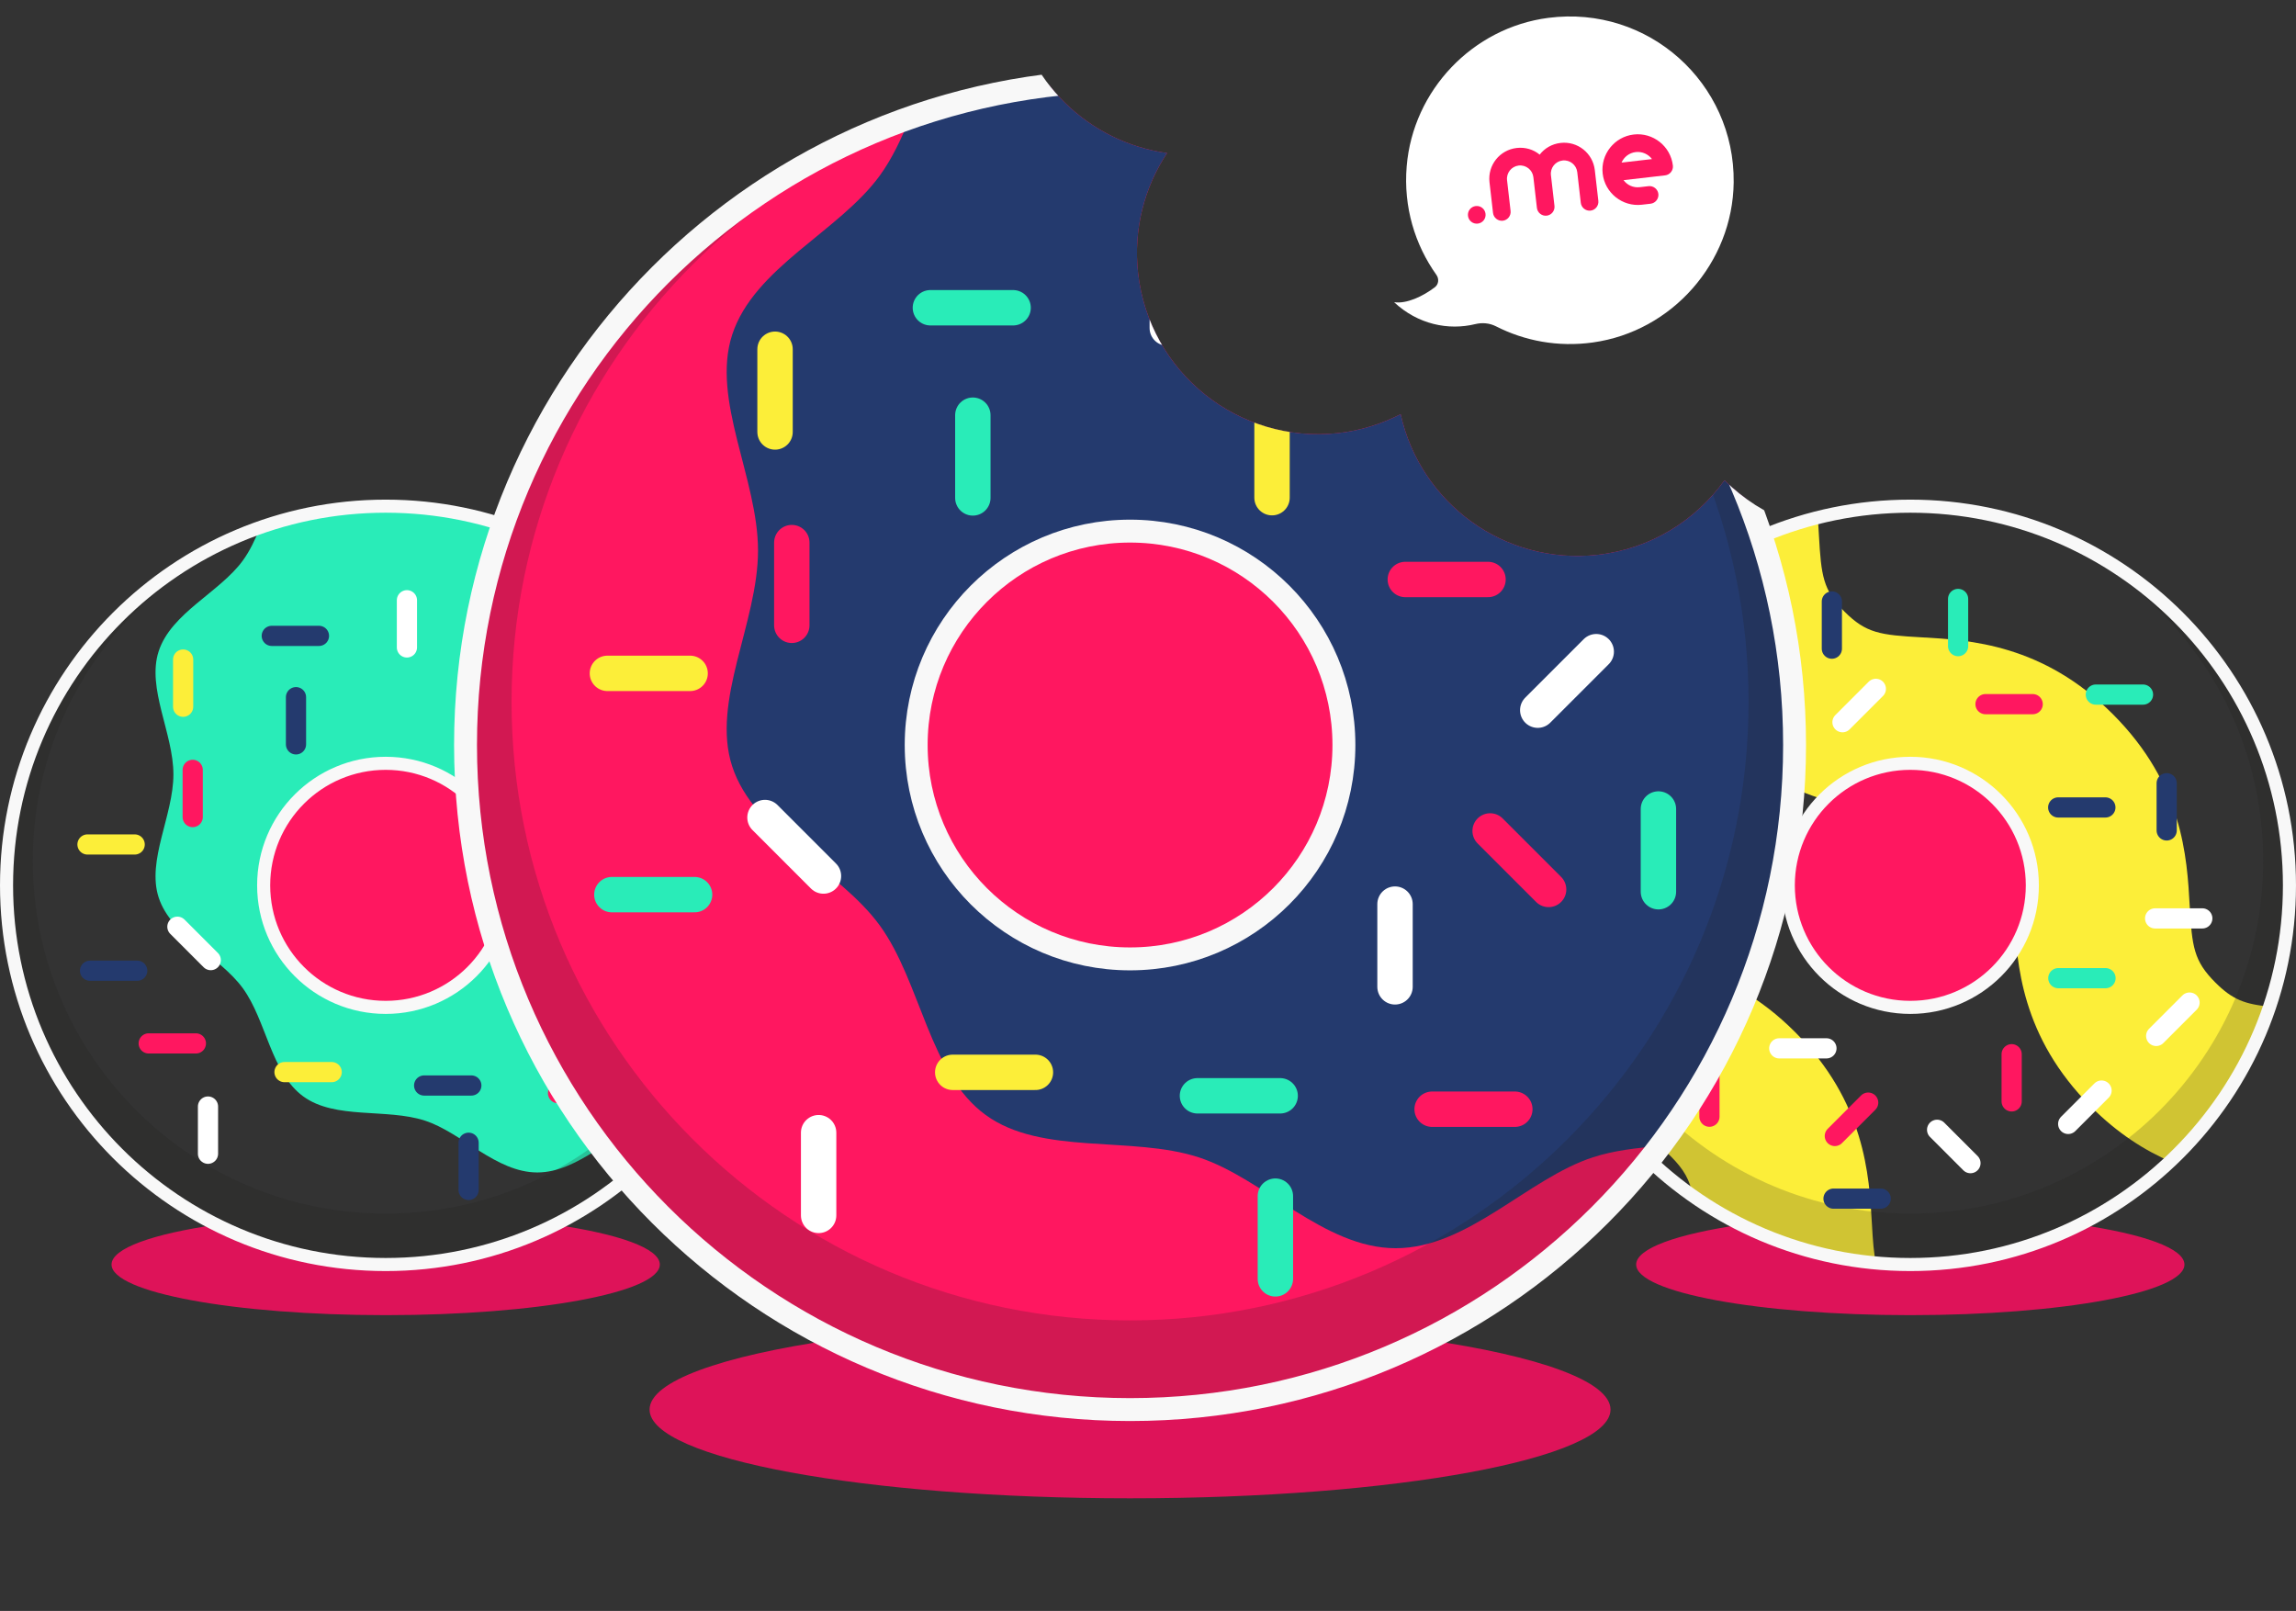 <?xml version="1.0" encoding="UTF-8" standalone="no"?>
<svg
   xmlns:dc="http://purl.org/dc/elements/1.1/"
   xmlns:cc="http://creativecommons.org/ns#"
   xmlns:rdf="http://www.w3.org/1999/02/22-rdf-syntax-ns#"
   xmlns:svg="http://www.w3.org/2000/svg"
   xmlns="http://www.w3.org/2000/svg"
   viewBox="0 0 332.554 233.314"
   height="233.314"
   width="332.554"
   xml:space="preserve"
   version="1.1"
   id="svg2"><rect x="0" y="0" width="332.554" height="233.314" fill="#333333" stroke="none"/><defs
     id="defs6"><clipPath
       id="clipPath16"
       clipPathUnits="userSpaceOnUse"><path
         id="path18"
         d="m 0,186.651 266.043,0 L 266.043,0 0,0 0,186.651 Z" /></clipPath><clipPath
       id="clipPath128"
       clipPathUnits="userSpaceOnUse"><path
         id="path130"
         d="m 0.757,128.005 87.865,0 0,-87.865 -87.865,0 0,87.865 z" /></clipPath><clipPath
       id="clipPath160"
       clipPathUnits="userSpaceOnUse"><path
         id="path162"
         d="m 177.42,128.005 87.865,0 0,-87.865 -87.865,0 0,87.865 z" /></clipPath><clipPath
       id="clipPath276"
       clipPathUnits="userSpaceOnUse"><path
         id="path278"
         d="M 117.356,186.651 C 73.024,179.088 39.275,140.488 39.275,94 l 0,0 c 0,-51.915 42.085,-94 94,-94 l 0,0 c 51.915,0 94,42.085 94,94 l 0,0 c 0,11.27 -1.986,22.076 -5.622,32.089 l 0,0 c -1.49,-0.526 -3.052,-0.912 -4.69,-1.093 l 0,0 c -6.583,-0.734 -12.787,1.669 -17.142,6.007 l 0,0 c -3.347,-4.66 -8.562,-7.952 -14.714,-8.637 l 0,0 c -10.76,-1.199 -20.52,5.961 -22.812,16.297 l 0,0 c -2.201,-1.127 -4.629,-1.903 -7.232,-2.192 l 0,0 c -11.525,-1.284 -21.908,7.018 -23.192,18.542 l 0,0 c -0.566,5.086 0.739,9.947 3.359,13.904 l 0,0 c -9.062,1.252 -16.501,8.342 -17.874,17.734 z" /></clipPath><clipPath
       id="clipPath392"
       clipPathUnits="userSpaceOnUse"><path
         id="path394"
         d="m 53.942,177.333 154,0 0,-154 -154,0 0,154 z" /></clipPath><clipPath
       id="clipPath412"
       clipPathUnits="userSpaceOnUse"><path
         id="path414"
         d="m 0,186.651 266.043,0 L 266.043,0 0,0 0,186.651 Z" /></clipPath></defs><g
     transform="matrix(1.25,0,0,-1.25,0,233.314)"
     id="g10"><g
       id="g12"><g
         clip-path="url(#clipPath16)"
         id="g14"><g
           transform="translate(64.289,44.755)"
           id="g20"><path
             id="path22"
             style="fill:#de1359;fill-opacity:1;fill-rule:nonzero;stroke:none"
             d="m 0,0 c -5.901,-2.948 -12.554,-4.615 -19.599,-4.615 -7.045,0 -13.697,1.667 -19.599,4.615 -7.404,-1.074 -12.166,-2.741 -12.166,-4.615 0,-3.24 14.222,-5.867 31.765,-5.867 17.543,0 31.765,2.627 31.765,5.867 C 12.166,-2.741 7.404,-1.074 0,0" /></g><g
           transform="translate(44.69,128.005)"
           id="g24"><path
             id="path26"
             style="fill:#29ecb8;fill-opacity:1;fill-rule:nonzero;stroke:none"
             d="m 0,0 c -5.1,0 -9.996,-0.872 -14.55,-2.47 -0.566,-1.381 -1.183,-2.706 -1.997,-3.824 -2.697,-3.707 -8.314,-6.074 -9.76,-10.527 -1.395,-4.297 1.711,-9.494 1.711,-14.256 0,-4.762 -3.106,-9.959 -1.711,-14.256 1.446,-4.453 7.062,-6.82 9.76,-10.527 2.725,-3.744 3.259,-9.807 7.003,-12.531 3.707,-2.698 9.625,-1.351 14.078,-2.797 4.297,-1.396 8.272,-6.01 13.034,-6.01 4.762,0 8.737,4.614 13.034,6.01 1.372,0.445 2.884,0.625 4.427,0.74 5.587,7.37 8.904,16.555 8.904,26.515 C 43.933,-19.669 24.263,0 0,0" /></g><g
           transform="translate(58.829,84.072)"
           id="g28"><path
             id="path30"
             style="fill:#ff1760;fill-opacity:1;fill-rule:nonzero;stroke:none"
             d="m 0,0 c 0,-7.809 -6.33,-14.139 -14.139,-14.139 -7.809,0 -14.139,6.33 -14.139,14.139 0,7.809 6.33,14.139 14.139,14.139 C -6.33,14.139 0,7.809 0,0" /></g><g
           transform="translate(58.829,84.072)"
           id="g32"><path
             id="path34"
             style="fill:none;stroke:#f8f8f8;stroke-width:1.515;stroke-linecap:butt;stroke-linejoin:round;stroke-miterlimit:10;stroke-dasharray:none;stroke-opacity:1"
             d="m 0,0 c 0,-7.809 -6.33,-14.139 -14.139,-14.139 -7.809,0 -14.139,6.33 -14.139,14.139 0,7.809 6.33,14.139 14.139,14.139 C -6.33,14.139 0,7.809 0,0 Z" /></g><g
           transform="translate(54.076,100.422)"
           id="g36"><path
             id="path38"
             style="fill:none;stroke:#fcee39;stroke-width:2.34;stroke-linecap:round;stroke-linejoin:round;stroke-miterlimit:10;stroke-dasharray:none;stroke-opacity:1"
             d="M 0,0 0,5.468" /></g><g
           transform="translate(68.356,95.014)"
           id="g40"><path
             id="path42"
             style="fill:none;stroke:#ff1760;stroke-width:2.34;stroke-linecap:round;stroke-linejoin:round;stroke-miterlimit:10;stroke-dasharray:none;stroke-opacity:1"
             d="M 0,0 -5.468,0" /></g><g
           transform="translate(38.434,62.433)"
           id="g44"><path
             id="path46"
             style="fill:none;stroke:#fcee39;stroke-width:2.34;stroke-linecap:round;stroke-linejoin:round;stroke-miterlimit:10;stroke-dasharray:none;stroke-opacity:1"
             d="M 0,0 -5.468,0" /></g><g
           transform="translate(15.606,88.808)"
           id="g48"><path
             id="path50"
             style="fill:none;stroke:#fcee39;stroke-width:2.34;stroke-linecap:round;stroke-linejoin:round;stroke-miterlimit:10;stroke-dasharray:none;stroke-opacity:1"
             d="M 0,0 -5.468,0" /></g><g
           transform="translate(21.22,104.766)"
           id="g52"><path
             id="path54"
             style="fill:none;stroke:#fcee39;stroke-width:2.34;stroke-linecap:round;stroke-linejoin:round;stroke-miterlimit:10;stroke-dasharray:none;stroke-opacity:1"
             d="M 0,0 0,5.468" /></g><g
           transform="translate(75.51,90.242)"
           id="g56"><path
             id="path58"
             style="fill:none;stroke:#ffffff;stroke-width:2.34;stroke-linecap:round;stroke-linejoin:round;stroke-miterlimit:10;stroke-dasharray:none;stroke-opacity:1"
             d="M 0,0 -3.866,-3.866" /></g><g
           transform="translate(60.77,111.76)"
           id="g60"><path
             id="path62"
             style="fill:none;stroke:#ffffff;stroke-width:2.34;stroke-linecap:round;stroke-linejoin:round;stroke-miterlimit:10;stroke-dasharray:none;stroke-opacity:1"
             d="M 0,0 -3.866,3.866" /></g><g
           transform="translate(70.965,101.564)"
           id="g64"><path
             id="path66"
             style="fill:none;stroke:#ffffff;stroke-width:2.34;stroke-linecap:round;stroke-linejoin:round;stroke-miterlimit:10;stroke-dasharray:none;stroke-opacity:1"
             d="M 0,0 -3.866,3.866" /></g><g
           transform="translate(24.421,75.411)"
           id="g68"><path
             id="path70"
             style="fill:none;stroke:#ffffff;stroke-width:2.34;stroke-linecap:round;stroke-linejoin:round;stroke-miterlimit:10;stroke-dasharray:none;stroke-opacity:1"
             d="M 0,0 -3.866,3.866" /></g><g
           transform="translate(62.207,68.085)"
           id="g72"><path
             id="path74"
             style="fill:none;stroke:#ffffff;stroke-width:2.34;stroke-linecap:round;stroke-linejoin:round;stroke-miterlimit:10;stroke-dasharray:none;stroke-opacity:1"
             d="M 0,0 0,5.468" /></g><g
           transform="translate(47.151,111.637)"
           id="g76"><path
             id="path78"
             style="fill:none;stroke:#ffffff;stroke-width:2.34;stroke-linecap:round;stroke-linejoin:round;stroke-miterlimit:10;stroke-dasharray:none;stroke-opacity:1"
             d="M 0,0 0,5.468" /></g><g
           transform="translate(24.101,52.976)"
           id="g80"><path
             id="path82"
             style="fill:none;stroke:#ffffff;stroke-width:2.34;stroke-linecap:round;stroke-linejoin:round;stroke-miterlimit:10;stroke-dasharray:none;stroke-opacity:1"
             d="M 0,0 0,5.468" /></g><g
           transform="translate(70.129,59.995)"
           id="g84"><path
             id="path86"
             style="fill:none;stroke:#ff1760;stroke-width:2.34;stroke-linecap:round;stroke-linejoin:round;stroke-miterlimit:10;stroke-dasharray:none;stroke-opacity:1"
             d="M 0,0 -5.468,0" /></g><g
           transform="translate(22.698,65.758)"
           id="g88"><path
             id="path90"
             style="fill:none;stroke:#ff1760;stroke-width:2.34;stroke-linecap:round;stroke-linejoin:round;stroke-miterlimit:10;stroke-dasharray:none;stroke-opacity:1"
             d="M 0,0 -5.468,0" /></g><g
           transform="translate(72.362,74.524)"
           id="g92"><path
             id="path94"
             style="fill:none;stroke:#ff1760;stroke-width:2.34;stroke-linecap:round;stroke-linejoin:round;stroke-miterlimit:10;stroke-dasharray:none;stroke-opacity:1"
             d="M 0,0 -3.866,3.866" /></g><g
           transform="translate(22.328,91.984)"
           id="g96"><path
             id="path98"
             style="fill:none;stroke:#ff1760;stroke-width:2.34;stroke-linecap:round;stroke-linejoin:round;stroke-miterlimit:10;stroke-dasharray:none;stroke-opacity:1"
             d="M 0,0 0,5.468" /></g><g
           transform="translate(54.614,60.882)"
           id="g100"><path
             id="path102"
             style="fill:none;stroke:#243a6e;stroke-width:2.34;stroke-linecap:round;stroke-linejoin:round;stroke-miterlimit:10;stroke-dasharray:none;stroke-opacity:1"
             d="M 0,0 -5.468,0" /></g><g
           transform="translate(36.958,112.977)"
           id="g104"><path
             id="path106"
             style="fill:none;stroke:#243a6e;stroke-width:2.34;stroke-linecap:round;stroke-linejoin:round;stroke-miterlimit:10;stroke-dasharray:none;stroke-opacity:1"
             d="M 0,0 -5.468,0" /></g><g
           transform="translate(15.901,74.18)"
           id="g108"><path
             id="path110"
             style="fill:none;stroke:#243a6e;stroke-width:2.34;stroke-linecap:round;stroke-linejoin:round;stroke-miterlimit:10;stroke-dasharray:none;stroke-opacity:1"
             d="M 0,0 -5.468,0" /></g><g
           transform="translate(34.297,100.406)"
           id="g112"><path
             id="path114"
             style="fill:none;stroke:#243a6e;stroke-width:2.34;stroke-linecap:round;stroke-linejoin:round;stroke-miterlimit:10;stroke-dasharray:none;stroke-opacity:1"
             d="M 0,0 0,5.468" /></g><g
           transform="translate(79.621,74.374)"
           id="g116"><path
             id="path118"
             style="fill:none;stroke:#243a6e;stroke-width:2.34;stroke-linecap:round;stroke-linejoin:round;stroke-miterlimit:10;stroke-dasharray:none;stroke-opacity:1"
             d="M 0,0 0,5.468" /></g><g
           transform="translate(54.298,48.781)"
           id="g120"><path
             id="path122"
             style="fill:none;stroke:#243a6e;stroke-width:2.34;stroke-linecap:round;stroke-linejoin:round;stroke-miterlimit:10;stroke-dasharray:none;stroke-opacity:1"
             d="M 0,0 0,5.468" /></g><g
           id="g124"><g
             id="g126" /><g
             id="g132"><g
               style="opacity:0.2"
               id="g134"
               clip-path="url(#clipPath128)"><g
                 id="g136"
                 transform="translate(44.69,46.035)"><path
                   id="path138"
                   style="fill:#1d1d1b;fill-opacity:1;fill-rule:nonzero;stroke:none"
                   d="m 0,0 c -22.583,0 -40.89,18.307 -40.89,40.89 0,22.582 18.307,40.889 40.89,40.889 22.583,0 40.89,-18.307 40.89,-40.889 C 40.89,18.307 22.583,0 0,0 m 0,81.969 c -24.263,0 -43.933,-19.669 -43.933,-43.932 0,-24.263 19.67,-43.933 43.933,-43.933 24.263,0 43.933,19.67 43.933,43.933 C 43.933,62.3 24.263,81.969 0,81.969" /></g></g></g></g><g
           transform="translate(88.623,84.072)"
           id="g140"><path
             id="path142"
             style="fill:none;stroke:#f8f8f8;stroke-width:1.515;stroke-linecap:butt;stroke-linejoin:round;stroke-miterlimit:10;stroke-dasharray:none;stroke-opacity:1"
             d="m 0,0 c 0,-24.263 -19.669,-43.933 -43.933,-43.933 -24.263,0 -43.932,19.67 -43.932,43.933 0,24.263 19.669,43.933 43.932,43.933 C -19.669,43.933 0,24.263 0,0 Z" /></g><g
           transform="translate(240.951,44.755)"
           id="g144"><path
             id="path146"
             style="fill:#de1359;fill-opacity:1;fill-rule:nonzero;stroke:none"
             d="m 0,0 c -5.901,-2.948 -12.554,-4.615 -19.599,-4.615 -7.045,0 -13.697,1.667 -19.599,4.615 -7.404,-1.074 -12.166,-2.741 -12.166,-4.615 0,-3.24 14.222,-5.867 31.765,-5.867 17.543,0 31.765,2.627 31.765,5.867 C 12.166,-2.741 7.404,-1.074 0,0" /></g><g
           transform="translate(256.697,72.815)"
           id="g148"><path
             id="path150"
             style="fill:#fcee39;fill-opacity:1;fill-rule:nonzero;stroke:none"
             d="m 0,0 c -2.502,2.502 -2.705,4.133 -2.972,8.912 -0.313,5.597 -0.785,14.056 -8.905,22.177 -8.12,8.12 -16.579,8.592 -22.176,8.904 -4.779,0.267 -6.411,0.471 -8.913,2.973 -2.501,2.502 -2.705,4.133 -2.972,8.911 -0.027,0.497 -0.057,1.017 -0.092,1.557 -7.352,-1.867 -13.954,-5.6 -19.291,-10.656 0.991,-4.405 3.113,-9.368 7.956,-14.211 8.12,-8.121 16.579,-8.593 22.176,-8.906 4.78,-0.267 6.411,-0.47 8.913,-2.972 2.501,-2.502 2.705,-4.133 2.972,-8.912 0.312,-5.597 0.784,-14.056 8.905,-22.176 3.104,-3.104 6.257,-5.088 9.281,-6.376 C 0.057,-15.87 4.033,-9.717 6.33,-2.794 3.43,-2.523 1.987,-1.987 0,0" /></g><g
           transform="translate(216.9,44.902)"
           id="g152"><path
             id="path154"
             style="fill:#fcee39;fill-opacity:1;fill-rule:nonzero;stroke:none"
             d="m 0,0 c -0.313,5.597 -0.785,14.056 -8.905,22.176 -8.12,8.12 -16.579,8.593 -22.176,8.905 -3.983,0.223 -5.78,0.406 -7.716,1.907 1.155,-8.536 4.767,-16.287 10.105,-22.523 2.296,-0.307 3.629,-0.929 5.388,-2.688 1.54,-1.54 2.208,-2.753 2.557,-4.57 6.104,-4.338 13.363,-7.151 21.232,-7.881 C 0.216,-3.475 0.113,-2.02 0,0" /></g><g
           id="g156"><g
             id="g158" /><g
             id="g164"><g
               style="opacity:0.2"
               id="g166"
               clip-path="url(#clipPath160)"><g
                 id="g168"
                 transform="translate(221.352,46.035)"><path
                   id="path170"
                   style="fill:#1d1d1b;fill-opacity:1;fill-rule:nonzero;stroke:none"
                   d="m 0,0 c -22.583,0 -40.89,18.307 -40.89,40.89 0,22.582 18.307,40.889 40.89,40.889 22.583,0 40.89,-18.307 40.89,-40.889 C 40.89,18.307 22.583,0 0,0 m 0,81.969 c -24.263,0 -43.933,-19.669 -43.933,-43.932 0,-24.263 19.67,-43.933 43.933,-43.933 24.263,0 43.933,19.67 43.933,43.933 C 43.933,62.3 24.263,81.969 0,81.969" /></g></g></g></g><g
           transform="translate(265.285,84.072)"
           id="g172"><path
             id="path174"
             style="fill:none;stroke:#f8f8f8;stroke-width:1.515;stroke-linecap:butt;stroke-linejoin:round;stroke-miterlimit:10;stroke-dasharray:none;stroke-opacity:1"
             d="m 0,0 c 0,-24.263 -19.669,-43.933 -43.933,-43.933 -24.263,0 -43.932,19.67 -43.932,43.933 0,24.263 19.669,43.933 43.932,43.933 C -19.669,43.933 0,24.263 0,0 Z" /></g><g
           transform="translate(235.492,84.072)"
           id="g176"><path
             id="path178"
             style="fill:#ff1760;fill-opacity:1;fill-rule:nonzero;stroke:none"
             d="m 0,0 c 0,-7.809 -6.33,-14.139 -14.139,-14.139 -7.809,0 -14.139,6.33 -14.139,14.139 0,7.809 6.33,14.139 14.139,14.139 C -6.33,14.139 0,7.809 0,0" /></g><g
           transform="translate(235.492,84.072)"
           id="g180"><path
             id="path182"
             style="fill:none;stroke:#f8f8f8;stroke-width:1.515;stroke-linecap:butt;stroke-linejoin:round;stroke-miterlimit:10;stroke-dasharray:none;stroke-opacity:1"
             d="m 0,0 c 0,-7.809 -6.33,-14.139 -14.139,-14.139 -7.809,0 -14.139,6.33 -14.139,14.139 0,7.809 6.33,14.139 14.139,14.139 C -6.33,14.139 0,7.809 0,0 Z" /></g><g
           transform="translate(238.504,73.318)"
           id="g184"><path
             id="path186"
             style="fill:none;stroke:#29ecb8;stroke-width:2.34;stroke-linecap:round;stroke-linejoin:round;stroke-miterlimit:10;stroke-dasharray:none;stroke-opacity:1"
             d="M 0,0 5.468,0" /></g><g
           transform="translate(233.096,59.039)"
           id="g188"><path
             id="path190"
             style="fill:none;stroke:#ff1760;stroke-width:2.34;stroke-linecap:round;stroke-linejoin:round;stroke-miterlimit:10;stroke-dasharray:none;stroke-opacity:1"
             d="M 0,0 0,5.468" /></g><g
           transform="translate(200.515,88.96)"
           id="g192"><path
             id="path194"
             style="fill:none;stroke:#29ecb8;stroke-width:2.34;stroke-linecap:round;stroke-linejoin:round;stroke-miterlimit:10;stroke-dasharray:none;stroke-opacity:1"
             d="M 0,0 0,5.468" /></g><g
           transform="translate(226.89,111.788)"
           id="g196"><path
             id="path198"
             style="fill:none;stroke:#29ecb8;stroke-width:2.34;stroke-linecap:round;stroke-linejoin:round;stroke-miterlimit:10;stroke-dasharray:none;stroke-opacity:1"
             d="M 0,0 0,5.468" /></g><g
           transform="translate(242.848,106.174)"
           id="g200"><path
             id="path202"
             style="fill:none;stroke:#29ecb8;stroke-width:2.34;stroke-linecap:round;stroke-linejoin:round;stroke-miterlimit:10;stroke-dasharray:none;stroke-opacity:1"
             d="M 0,0 5.468,0" /></g><g
           transform="translate(228.323,51.885)"
           id="g204"><path
             id="path206"
             style="fill:none;stroke:#ffffff;stroke-width:2.34;stroke-linecap:round;stroke-linejoin:round;stroke-miterlimit:10;stroke-dasharray:none;stroke-opacity:1"
             d="M 0,0 -3.866,3.866" /></g><g
           transform="translate(249.842,66.624)"
           id="g208"><path
             id="path210"
             style="fill:none;stroke:#ffffff;stroke-width:2.34;stroke-linecap:round;stroke-linejoin:round;stroke-miterlimit:10;stroke-dasharray:none;stroke-opacity:1"
             d="M 0,0 3.866,3.866" /></g><g
           transform="translate(239.646,56.429)"
           id="g212"><path
             id="path214"
             style="fill:none;stroke:#ffffff;stroke-width:2.34;stroke-linecap:round;stroke-linejoin:round;stroke-miterlimit:10;stroke-dasharray:none;stroke-opacity:1"
             d="M 0,0 3.866,3.866" /></g><g
           transform="translate(213.493,102.973)"
           id="g216"><path
             id="path218"
             style="fill:none;stroke:#ffffff;stroke-width:2.34;stroke-linecap:round;stroke-linejoin:round;stroke-miterlimit:10;stroke-dasharray:none;stroke-opacity:1"
             d="M 0,0 3.866,3.866" /></g><g
           transform="translate(206.167,65.187)"
           id="g220"><path
             id="path222"
             style="fill:none;stroke:#ffffff;stroke-width:2.34;stroke-linecap:round;stroke-linejoin:round;stroke-miterlimit:10;stroke-dasharray:none;stroke-opacity:1"
             d="M 0,0 5.468,0" /></g><g
           transform="translate(249.719,80.243)"
           id="g224"><path
             id="path226"
             style="fill:none;stroke:#ffffff;stroke-width:2.34;stroke-linecap:round;stroke-linejoin:round;stroke-miterlimit:10;stroke-dasharray:none;stroke-opacity:1"
             d="M 0,0 5.468,0" /></g><g
           transform="translate(191.058,103.293)"
           id="g228"><path
             id="path230"
             style="fill:none;stroke:#ffffff;stroke-width:2.34;stroke-linecap:round;stroke-linejoin:round;stroke-miterlimit:10;stroke-dasharray:none;stroke-opacity:1"
             d="M 0,0 5.468,0" /></g><g
           transform="translate(198.077,57.266)"
           id="g232"><path
             id="path234"
             style="fill:none;stroke:#ff1760;stroke-width:2.34;stroke-linecap:round;stroke-linejoin:round;stroke-miterlimit:10;stroke-dasharray:none;stroke-opacity:1"
             d="M 0,0 0,5.468" /></g><g
           transform="translate(203.84,104.696)"
           id="g236"><path
             id="path238"
             style="fill:none;stroke:#ff1760;stroke-width:2.34;stroke-linecap:round;stroke-linejoin:round;stroke-miterlimit:10;stroke-dasharray:none;stroke-opacity:1"
             d="M 0,0 0,5.468" /></g><g
           transform="translate(212.606,55.032)"
           id="g240"><path
             id="path242"
             style="fill:none;stroke:#ff1760;stroke-width:2.34;stroke-linecap:round;stroke-linejoin:round;stroke-miterlimit:10;stroke-dasharray:none;stroke-opacity:1"
             d="M 0,0 3.866,3.866" /></g><g
           transform="translate(230.066,105.066)"
           id="g244"><path
             id="path246"
             style="fill:none;stroke:#ff1760;stroke-width:2.34;stroke-linecap:round;stroke-linejoin:round;stroke-miterlimit:10;stroke-dasharray:none;stroke-opacity:1"
             d="M 0,0 5.468,0" /></g><g
           transform="translate(198.964,72.78)"
           id="g248"><path
             id="path250"
             style="fill:none;stroke:#243a6e;stroke-width:2.34;stroke-linecap:round;stroke-linejoin:round;stroke-miterlimit:10;stroke-dasharray:none;stroke-opacity:1"
             d="M 0,0 0,5.468" /></g><g
           transform="translate(251.059,90.436)"
           id="g252"><path
             id="path254"
             style="fill:none;stroke:#243a6e;stroke-width:2.34;stroke-linecap:round;stroke-linejoin:round;stroke-miterlimit:10;stroke-dasharray:none;stroke-opacity:1"
             d="M 0,0 0,5.468" /></g><g
           transform="translate(212.262,111.494)"
           id="g256"><path
             id="path258"
             style="fill:none;stroke:#243a6e;stroke-width:2.34;stroke-linecap:round;stroke-linejoin:round;stroke-miterlimit:10;stroke-dasharray:none;stroke-opacity:1"
             d="M 0,0 0,5.468" /></g><g
           transform="translate(238.488,93.098)"
           id="g260"><path
             id="path262"
             style="fill:none;stroke:#243a6e;stroke-width:2.34;stroke-linecap:round;stroke-linejoin:round;stroke-miterlimit:10;stroke-dasharray:none;stroke-opacity:1"
             d="M 0,0 5.468,0" /></g><g
           transform="translate(212.455,47.773)"
           id="g264"><path
             id="path266"
             style="fill:none;stroke:#243a6e;stroke-width:2.34;stroke-linecap:round;stroke-linejoin:round;stroke-miterlimit:10;stroke-dasharray:none;stroke-opacity:1"
             d="M 0,0 5.468,0" /></g><g
           transform="translate(186.863,73.096)"
           id="g268"><path
             id="path270"
             style="fill:none;stroke:#243a6e;stroke-width:2.34;stroke-linecap:round;stroke-linejoin:round;stroke-miterlimit:10;stroke-dasharray:none;stroke-opacity:1"
             d="M 0,0 5.468,0" /></g></g></g><g
       id="g272"><g
         clip-path="url(#clipPath276)"
         id="g274"><g
           transform="translate(207.942,100.333)"
           id="g280"><path
             id="path282"
             style="fill:#ff1760;fill-opacity:1;fill-rule:nonzero;stroke:none"
             d="m 0,0 c 0,-42.526 -34.474,-77 -77,-77 -42.526,0 -77,34.474 -77,77 0,42.526 34.474,77 77,77 C -34.474,77 0,42.526 0,0" /></g><g
           transform="translate(165.292,31.422)"
           id="g284"><path
             id="path286"
             style="fill:#de1359;fill-opacity:1;fill-rule:nonzero;stroke:none"
             d="m 0,0 c -10.343,-5.166 -22.003,-8.089 -34.351,-8.089 -12.347,0 -24.007,2.923 -34.35,8.089 -12.977,-1.882 -21.323,-4.805 -21.323,-8.089 0,-5.679 24.926,-10.282 55.673,-10.282 30.748,0 55.674,4.603 55.674,10.282 C 21.323,-4.805 12.977,-1.882 0,0" /></g><g
           transform="translate(130.942,177.333)"
           id="g288"><path
             id="path290"
             style="fill:#243a6e;fill-opacity:1;fill-rule:nonzero;stroke:none"
             d="m 0,0 c -8.939,0 -17.519,-1.528 -25.501,-4.329 -0.993,-2.42 -2.075,-4.743 -3.5,-6.702 -4.729,-6.497 -14.572,-10.646 -17.106,-18.452 -2.446,-7.531 2.999,-16.639 2.999,-24.985 0,-8.347 -5.445,-17.455 -2.999,-24.986 2.534,-7.805 12.377,-11.955 17.105,-18.451 4.776,-6.562 5.713,-17.188 12.275,-21.964 6.497,-4.728 16.869,-2.367 24.674,-4.902 7.531,-2.445 14.498,-10.533 22.844,-10.533 8.346,0 15.313,8.088 22.844,10.533 2.405,0.781 5.055,1.096 7.759,1.298 C 71.186,-110.557 77,-94.458 77,-77 77,-34.474 42.526,0 0,0" /></g><g
           transform="translate(155.723,100.333)"
           id="g292"><path
             id="path294"
             style="fill:#ff1760;fill-opacity:1;fill-rule:nonzero;stroke:none"
             d="m 0,0 c 0,-13.687 -11.095,-24.782 -24.782,-24.782 -13.686,0 -24.781,11.095 -24.781,24.782 0,13.687 11.095,24.782 24.781,24.782 C -11.095,24.782 0,13.687 0,0" /></g><g
           transform="translate(155.723,100.333)"
           id="g296"><path
             id="path298"
             style="fill:none;stroke:#f8f8f8;stroke-width:2.655;stroke-linecap:butt;stroke-linejoin:round;stroke-miterlimit:10;stroke-dasharray:none;stroke-opacity:1"
             d="m 0,0 c 0,-13.687 -11.095,-24.782 -24.782,-24.782 -13.686,0 -24.781,11.095 -24.781,24.782 0,13.687 11.095,24.782 24.781,24.782 C -11.095,24.782 0,13.687 0,0 Z" /></g><g
           transform="translate(147.393,128.989)"
           id="g300"><path
             id="path302"
             style="fill:none;stroke:#fcee39;stroke-width:4.101;stroke-linecap:round;stroke-linejoin:round;stroke-miterlimit:10;stroke-dasharray:none;stroke-opacity:1"
             d="M 0,0 0,9.584" /></g><g
           transform="translate(172.42,119.511)"
           id="g304"><path
             id="path306"
             style="fill:none;stroke:#ff1760;stroke-width:4.101;stroke-linecap:round;stroke-linejoin:round;stroke-miterlimit:10;stroke-dasharray:none;stroke-opacity:1"
             d="M 0,0 -9.584,0" /></g><g
           transform="translate(119.978,62.407)"
           id="g308"><path
             id="path310"
             style="fill:none;stroke:#fcee39;stroke-width:4.101;stroke-linecap:round;stroke-linejoin:round;stroke-miterlimit:10;stroke-dasharray:none;stroke-opacity:1"
             d="M 0,0 -9.584,0" /></g><g
           transform="translate(79.966,108.634)"
           id="g312"><path
             id="path314"
             style="fill:none;stroke:#fcee39;stroke-width:4.101;stroke-linecap:round;stroke-linejoin:round;stroke-miterlimit:10;stroke-dasharray:none;stroke-opacity:1"
             d="M 0,0 -9.584,0" /></g><g
           transform="translate(89.806,136.603)"
           id="g316"><path
             id="path318"
             style="fill:none;stroke:#fcee39;stroke-width:4.101;stroke-linecap:round;stroke-linejoin:round;stroke-miterlimit:10;stroke-dasharray:none;stroke-opacity:1"
             d="M 0,0 0,9.584" /></g><g
           transform="translate(184.959,111.146)"
           id="g320"><path
             id="path322"
             style="fill:none;stroke:#ffffff;stroke-width:4.101;stroke-linecap:round;stroke-linejoin:round;stroke-miterlimit:10;stroke-dasharray:none;stroke-opacity:1"
             d="M 0,0 -6.777,-6.777" /></g><g
           transform="translate(159.125,148.861)"
           id="g324"><path
             id="path326"
             style="fill:none;stroke:#ffffff;stroke-width:4.101;stroke-linecap:round;stroke-linejoin:round;stroke-miterlimit:10;stroke-dasharray:none;stroke-opacity:1"
             d="M 0,0 -6.777,6.777" /></g><g
           transform="translate(176.994,130.992)"
           id="g328"><path
             id="path330"
             style="fill:none;stroke:#ffffff;stroke-width:4.101;stroke-linecap:round;stroke-linejoin:round;stroke-miterlimit:10;stroke-dasharray:none;stroke-opacity:1"
             d="M 0,0 -6.777,6.777" /></g><g
           transform="translate(95.417,85.153)"
           id="g332"><path
             id="path334"
             style="fill:none;stroke:#ffffff;stroke-width:4.101;stroke-linecap:round;stroke-linejoin:round;stroke-miterlimit:10;stroke-dasharray:none;stroke-opacity:1"
             d="M 0,0 -6.777,6.777" /></g><g
           transform="translate(161.644,72.313)"
           id="g336"><path
             id="path338"
             style="fill:none;stroke:#ffffff;stroke-width:4.101;stroke-linecap:round;stroke-linejoin:round;stroke-miterlimit:10;stroke-dasharray:none;stroke-opacity:1"
             d="M 0,0 0,9.584" /></g><g
           transform="translate(135.256,148.645)"
           id="g340"><path
             id="path342"
             style="fill:none;stroke:#ffffff;stroke-width:4.101;stroke-linecap:round;stroke-linejoin:round;stroke-miterlimit:10;stroke-dasharray:none;stroke-opacity:1"
             d="M 0,0 0,9.584" /></g><g
           transform="translate(94.856,45.831)"
           id="g344"><path
             id="path346"
             style="fill:none;stroke:#ffffff;stroke-width:4.101;stroke-linecap:round;stroke-linejoin:round;stroke-miterlimit:10;stroke-dasharray:none;stroke-opacity:1"
             d="M 0,0 0,9.584" /></g><g
           transform="translate(175.528,58.134)"
           id="g348"><path
             id="path350"
             style="fill:none;stroke:#ff1760;stroke-width:4.101;stroke-linecap:round;stroke-linejoin:round;stroke-miterlimit:10;stroke-dasharray:none;stroke-opacity:1"
             d="M 0,0 -9.584,0" /></g><g
           transform="translate(92.397,68.234)"
           id="g352"><path
             id="path354"
             style="fill:none;stroke:#ff1760;stroke-width:4.101;stroke-linecap:round;stroke-linejoin:round;stroke-miterlimit:10;stroke-dasharray:none;stroke-opacity:1"
             d="M 0,0 -9.584,0" /></g><g
           transform="translate(179.442,83.598)"
           id="g356"><path
             id="path358"
             style="fill:none;stroke:#ff1760;stroke-width:4.101;stroke-linecap:round;stroke-linejoin:round;stroke-miterlimit:10;stroke-dasharray:none;stroke-opacity:1"
             d="M 0,0 -6.777,6.777" /></g><g
           transform="translate(91.748,114.2)"
           id="g360"><path
             id="path362"
             style="fill:none;stroke:#ff1760;stroke-width:4.101;stroke-linecap:round;stroke-linejoin:round;stroke-miterlimit:10;stroke-dasharray:none;stroke-opacity:1"
             d="M 0,0 0,9.584" /></g><g
           transform="translate(148.336,59.688)"
           id="g364"><path
             id="path366"
             style="fill:none;stroke:#29ecb8;stroke-width:4.101;stroke-linecap:round;stroke-linejoin:round;stroke-miterlimit:10;stroke-dasharray:none;stroke-opacity:1"
             d="M 0,0 -9.584,0" /></g><g
           transform="translate(117.391,150.994)"
           id="g368"><path
             id="path370"
             style="fill:none;stroke:#29ecb8;stroke-width:4.101;stroke-linecap:round;stroke-linejoin:round;stroke-miterlimit:10;stroke-dasharray:none;stroke-opacity:1"
             d="M 0,0 -9.584,0" /></g><g
           transform="translate(80.483,82.995)"
           id="g372"><path
             id="path374"
             style="fill:none;stroke:#29ecb8;stroke-width:4.101;stroke-linecap:round;stroke-linejoin:round;stroke-miterlimit:10;stroke-dasharray:none;stroke-opacity:1"
             d="M 0,0 -9.584,0" /></g><g
           transform="translate(112.725,128.962)"
           id="g376"><path
             id="path378"
             style="fill:none;stroke:#29ecb8;stroke-width:4.101;stroke-linecap:round;stroke-linejoin:round;stroke-miterlimit:10;stroke-dasharray:none;stroke-opacity:1"
             d="M 0,0 0,9.584" /></g><g
           transform="translate(192.166,83.334)"
           id="g380"><path
             id="path382"
             style="fill:none;stroke:#29ecb8;stroke-width:4.101;stroke-linecap:round;stroke-linejoin:round;stroke-miterlimit:10;stroke-dasharray:none;stroke-opacity:1"
             d="M 0,0 0,9.584" /></g><g
           transform="translate(147.781,38.478)"
           id="g384"><path
             id="path386"
             style="fill:none;stroke:#29ecb8;stroke-width:4.101;stroke-linecap:round;stroke-linejoin:round;stroke-miterlimit:10;stroke-dasharray:none;stroke-opacity:1"
             d="M 0,0 0,9.584" /></g><g
           id="g388"><g
             id="g390" /><g
             id="g396"><g
               style="opacity:0.2"
               id="g398"
               clip-path="url(#clipPath392)"><g
                 id="g400"
                 transform="translate(130.942,33.666)"><path
                   id="path402"
                   style="fill:#1d1d1b;fill-opacity:1;fill-rule:nonzero;stroke:none"
                   d="m 0,0 c -39.58,0 -71.667,32.086 -71.667,71.667 0,39.58 32.087,71.666 71.667,71.666 39.58,0 71.667,-32.086 71.667,-71.666 C 71.667,32.086 39.58,0 0,0 m 0,143.667 c -42.526,0 -77,-34.474 -77,-77 0,-42.526 34.474,-77 77,-77 42.526,0 77,34.474 77,77 0,42.526 -34.474,77 -77,77" /></g></g></g></g><g
           transform="translate(207.942,100.333)"
           id="g404"><path
             id="path406"
             style="fill:none;stroke:#f8f8f8;stroke-width:2.655;stroke-linecap:butt;stroke-linejoin:round;stroke-miterlimit:10;stroke-dasharray:none;stroke-opacity:1"
             d="m 0,0 c 0,-42.526 -34.474,-77 -77,-77 -42.526,0 -77,34.474 -77,77 0,42.526 34.474,77 77,77 C -34.474,77 0,42.526 0,0 Z" /></g></g></g><g
       id="g408"><g
         clip-path="url(#clipPath412)"
         id="g410"><g
           transform="translate(179.404,184.581)"
           id="g416"><path
             id="path418"
             style="fill:#ffffff;fill-opacity:1;fill-rule:nonzero;stroke:none"
             d="m 0,0 c -8.765,-1.136 -15.679,-8.39 -16.408,-17.198 -0.391,-4.732 0.961,-9.092 3.445,-12.582 0.324,-0.455 0.264,-1.089 -0.18,-1.428 -1.388,-1.058 -3.274,-1.95 -4.722,-1.736 2.748,-2.569 6.282,-3.298 9.405,-2.538 0.808,0.197 1.657,0.121 2.399,-0.256 3.31,-1.684 7.164,-2.434 11.217,-1.872 9.191,1.273 16.212,9.261 16.326,18.539 C 21.623,-7.557 11.59,1.502 0,0" /></g><g
           transform="translate(170.999,162.778)"
           id="g420"><path
             id="path422"
             style="fill:#ff1760;fill-opacity:1;fill-rule:nonzero;stroke:none"
             d="m 0,0 c -0.565,-0.065 -0.965,-0.569 -0.9,-1.134 0.065,-0.565 0.569,-0.965 1.134,-0.9 0.565,0.065 0.965,0.569 0.9,1.134 C 1.069,-0.335 0.565,0.065 0,0" /></g><g
           transform="translate(180.826,170.091)"
           id="g424"><path
             id="path426"
             style="fill:#ff1760;fill-opacity:1;fill-rule:nonzero;stroke:none"
             d="m 0,0 c -1.001,-0.115 -1.845,-0.615 -2.42,-1.357 -0.712,0.594 -1.664,0.887 -2.665,0.772 -1.97,-0.227 -3.376,-1.999 -3.149,-3.969 l 0.409,-3.559 c 0.064,-0.556 0.578,-0.964 1.134,-0.9 0.556,0.064 0.964,0.578 0.9,1.134 L -6.2,-4.32 c -0.097,0.842 0.507,1.604 1.349,1.701 0.843,0.097 1.604,-0.508 1.701,-1.35 l 0.41,-3.559 c 0.064,-0.556 0.578,-0.964 1.134,-0.9 0.556,0.064 0.964,0.578 0.9,1.134 l -0.41,3.559 c -0.097,0.842 0.508,1.604 1.35,1.701 0.842,0.097 1.604,-0.507 1.701,-1.35 l 0.409,-3.559 c 0.064,-0.556 0.578,-0.964 1.134,-0.9 0.557,0.064 0.964,0.578 0.9,1.134 L 3.969,-3.15 C 3.742,-1.179 1.97,0.227 0,0" /></g><g
           transform="translate(187.893,167.813)"
           id="g428"><path
             id="path430"
             style="fill:#ff1760;fill-opacity:1;fill-rule:nonzero;stroke:none"
             d="M 0,0 C 0.28,0.644 0.884,1.132 1.647,1.22 2.394,1.306 3.108,0.969 3.527,0.406 L 0,0 Z m 1.413,3.254 c -2.241,-0.258 -3.858,-2.296 -3.6,-4.536 0.258,-2.24 2.296,-3.857 4.536,-3.6 l 1.017,0.117 c 0.556,0.064 0.964,0.578 0.9,1.134 -0.064,0.556 -0.578,0.964 -1.134,0.9 L 2.115,-2.848 c -0.763,-0.088 -1.46,0.235 -1.881,0.814 l 4.815,0.554 c 0.556,0.064 0.963,0.578 0.899,1.134 -0.257,2.241 -2.295,3.857 -4.535,3.6" /></g></g></g></g></svg>